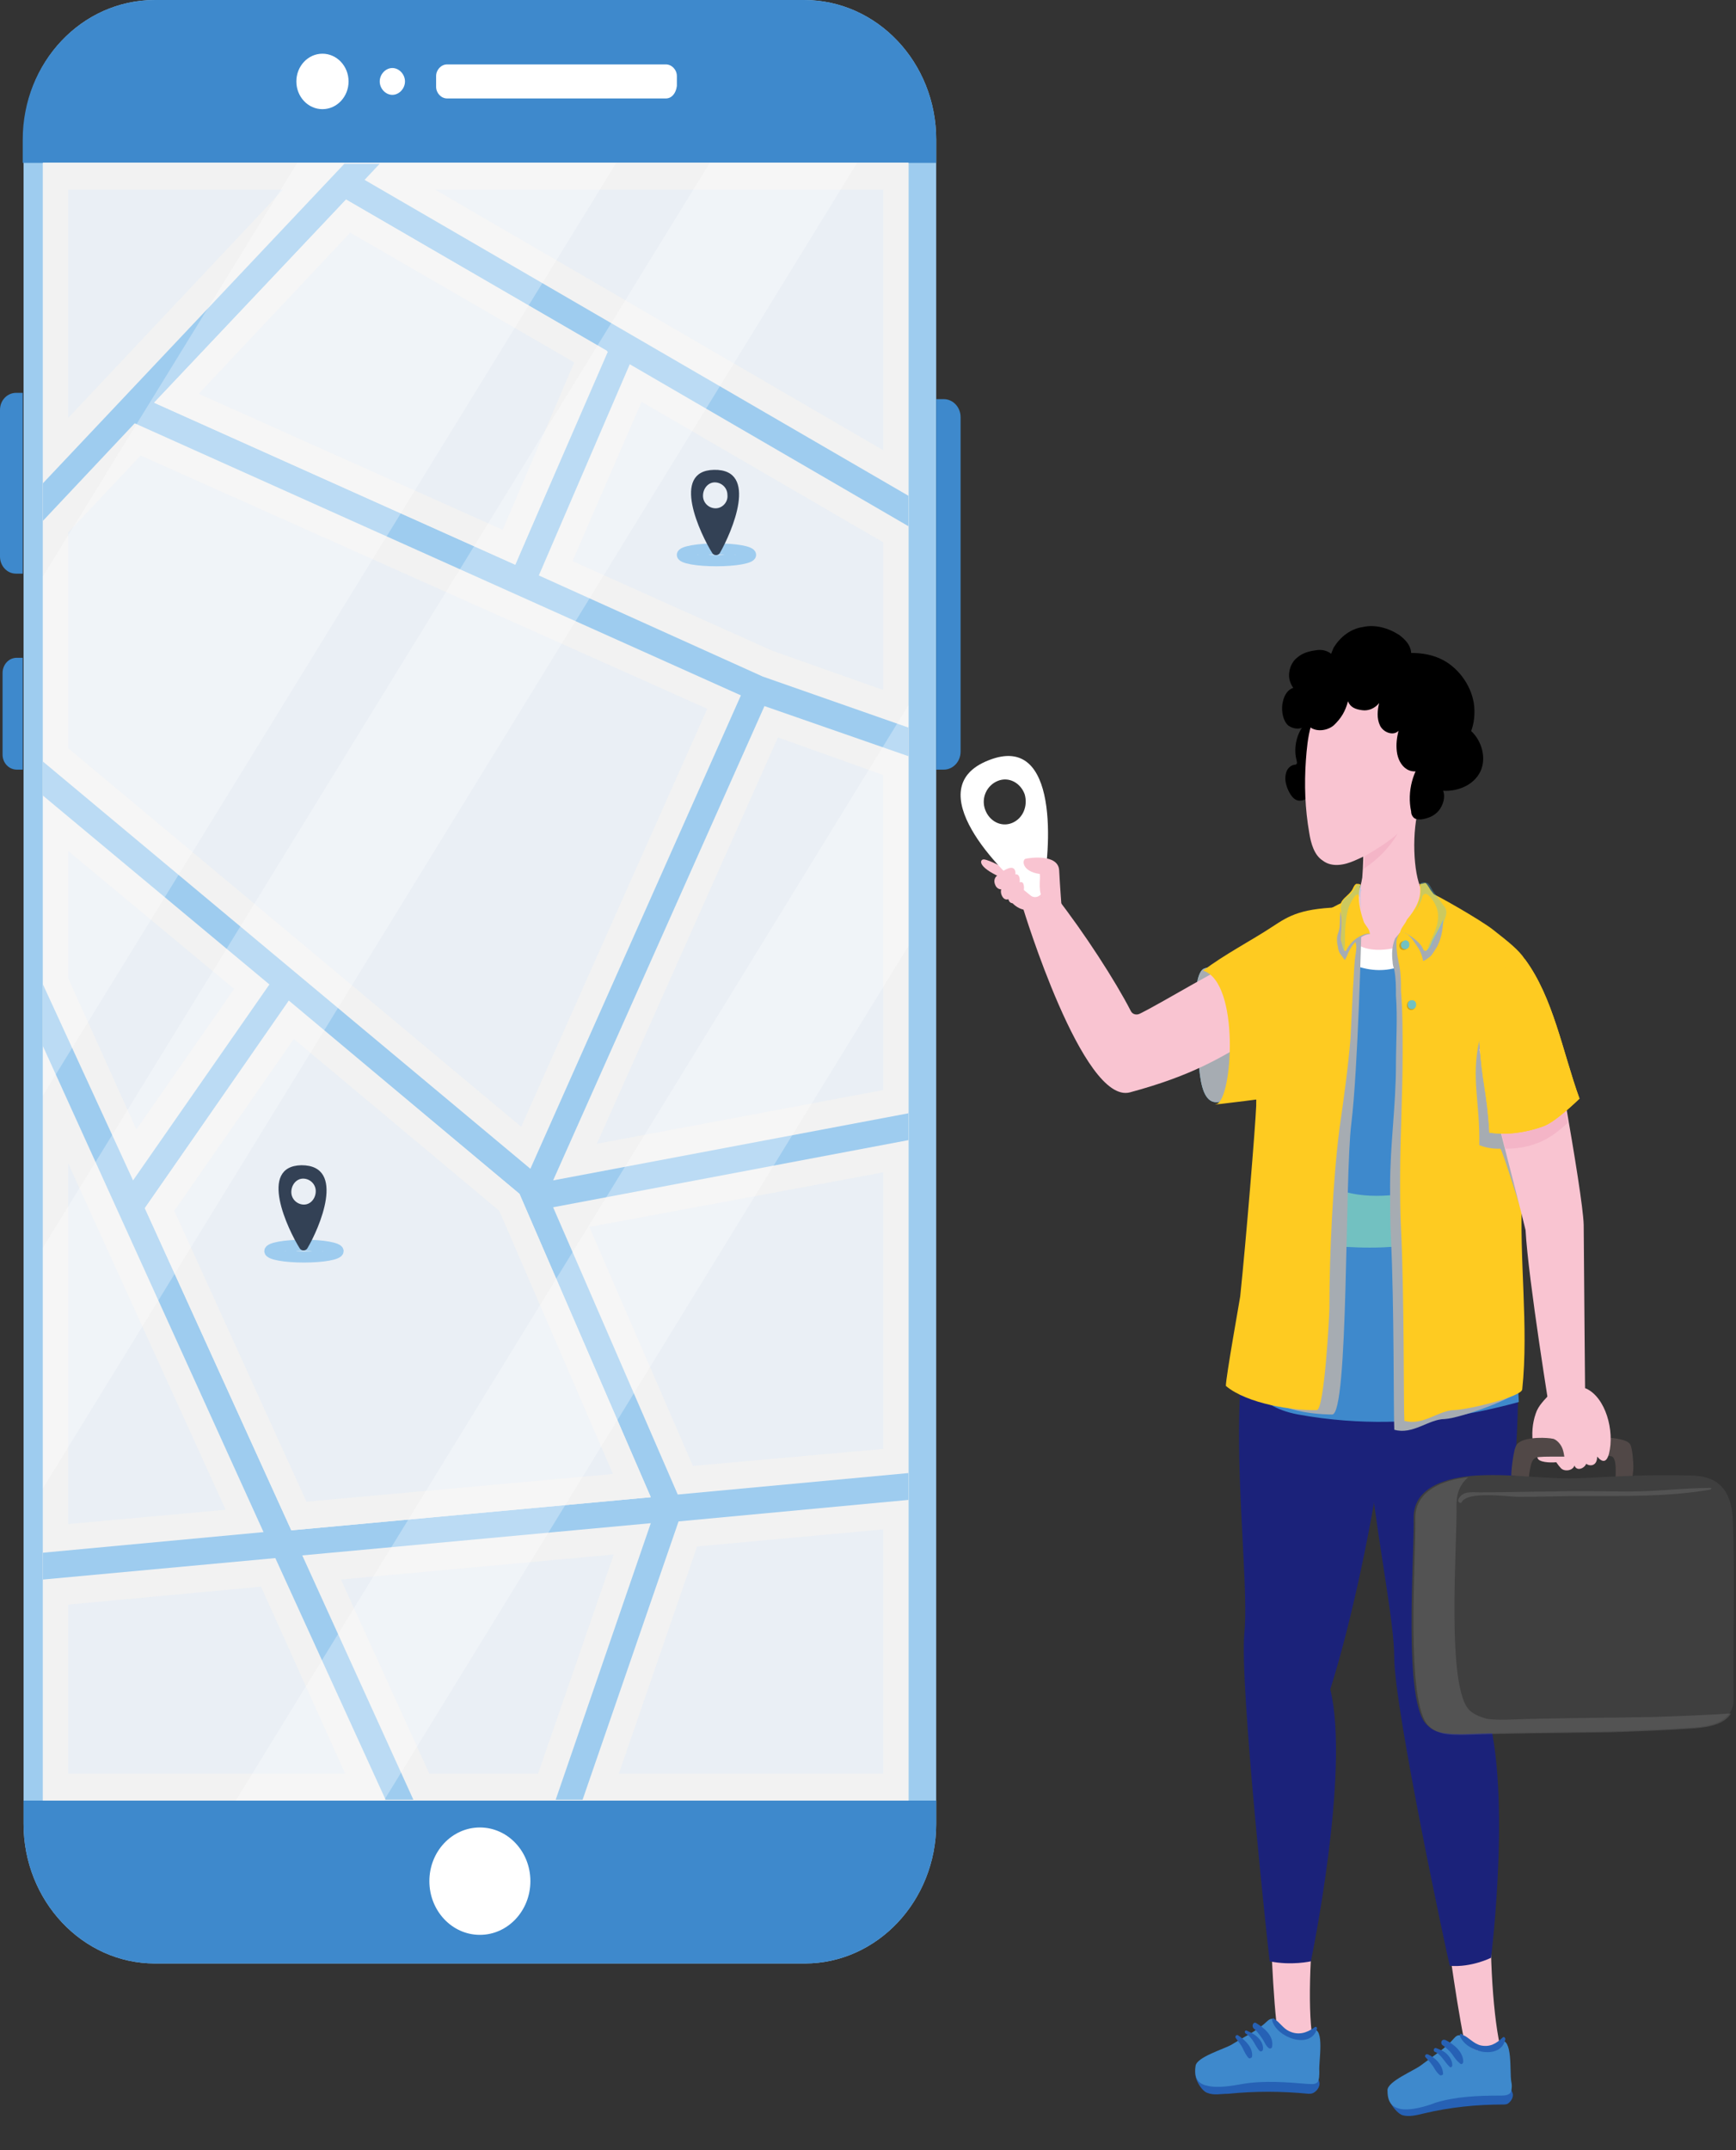 <svg width="42" height="52" viewBox="0 0 42 52" fill="none" xmlns="http://www.w3.org/2000/svg">
<rect x="0" y="0" width="42" height="52" fill="#333333" stroke="none"/>
<path d="M22.65 3.376V44.109C22.65 45.97 21.224 47.485 19.472 47.485H3.748C1.996 47.485 0.57 45.97 0.57 44.109V3.376C0.55 1.515 1.976 0 3.748 0H19.452C21.224 0 22.65 1.515 22.65 3.376Z" fill="#9ECCEF"/>
<path d="M22.65 3.376V3.939H0.55V3.376C0.55 1.515 1.976 0 3.748 0H19.452C21.224 0 22.65 1.515 22.65 3.376Z" fill="#3E89CC"/>
<path d="M22.65 43.546V44.109C22.65 45.97 21.224 47.485 19.472 47.485H3.748C1.996 47.485 0.57 45.97 0.57 44.109V43.546H22.65Z" fill="#3E89CC"/>
<path d="M22.833 18.613H22.649V9.653H22.833C23.057 9.653 23.24 9.848 23.24 10.086V18.18C23.24 18.418 23.057 18.613 22.833 18.613Z" fill="#3E89CC"/>
<path d="M0.55 13.873H0.387C0.163 13.873 0 13.678 0 13.462V9.913C0 9.674 0.183 9.501 0.387 9.501H0.55V13.873Z" fill="#3E89CC"/>
<path d="M0.55 18.613H0.408C0.224 18.613 0.062 18.462 0.062 18.245V16.276C0.062 16.081 0.204 15.908 0.408 15.908H0.55V18.613Z" fill="#3E89CC"/>
<path d="M7.801 2.64C8.15 2.64 8.433 2.34 8.433 1.97C8.433 1.599 8.15 1.299 7.801 1.299C7.452 1.299 7.17 1.599 7.17 1.97C7.17 2.34 7.452 2.64 7.801 2.64Z" fill="white"/>
<path d="M9.798 1.97C9.798 2.143 9.655 2.294 9.492 2.294C9.329 2.294 9.187 2.143 9.187 1.97C9.187 1.796 9.329 1.645 9.492 1.645C9.655 1.645 9.798 1.796 9.798 1.97Z" fill="white"/>
<path d="M16.111 2.381H10.816C10.673 2.381 10.551 2.251 10.551 2.099V1.84C10.551 1.688 10.673 1.558 10.816 1.558H16.111C16.254 1.558 16.376 1.688 16.376 1.84V2.078C16.356 2.251 16.254 2.381 16.111 2.381Z" fill="white"/>
<path d="M11.61 46.793C12.285 46.793 12.832 46.211 12.832 45.494C12.832 44.777 12.285 44.196 11.61 44.196C10.935 44.196 10.388 44.777 10.388 45.494C10.388 46.211 10.935 46.793 11.61 46.793Z" fill="white"/>
<path d="M21.978 3.939H1.039V43.546H21.978V3.939Z" fill="#F2F2F2"/>
<path d="M21.978 3.939H1.039V43.546H21.978V3.939Z" fill="#F2F2F2"/>
<path d="M8.331 3.939L1.039 11.687V3.939H8.331Z" fill="#F2F2F2"/>
<path d="M21.978 12.726V11.99L8.82 4.35L9.186 3.961H8.331L1.039 11.687V12.596L3.259 10.237L17.925 16.817L12.832 28.266L1.039 18.418V19.241L6.518 23.808L3.219 28.547L1.039 23.808V25.301L6.376 37.053L1.039 37.551V38.2L6.661 37.681L9.329 43.525H10.001L7.313 37.616L15.745 36.837L13.444 43.525H14.095L16.417 36.794L21.978 36.274V35.625L16.397 36.144L13.382 29.197L21.978 27.573V26.924L13.382 28.547L18.495 17.076L21.978 18.288V17.596L18.454 16.362L13.036 13.917L15.236 8.809L21.978 12.726ZM15.745 36.209L7.048 37.01L3.504 29.218L6.987 24.219L12.568 28.872L15.745 36.209ZM12.466 13.657L3.728 9.739L8.372 4.826L14.706 8.506L12.466 13.657Z" fill="#F2F2F2"/>
<path d="M6.518 23.808L3.198 28.547L1.039 23.808V19.241L6.518 23.808Z" fill="#F2F2F2"/>
<path d="M6.396 37.075L1.039 37.551V25.301L6.396 37.075Z" fill="#F2F2F2"/>
<path d="M9.329 43.546H1.039V38.222L6.681 37.703L9.329 43.546Z" fill="#F2F2F2"/>
<path d="M15.745 36.858L13.444 43.546H10.001L7.333 37.638L15.745 36.858Z" fill="#F2F2F2"/>
<path d="M21.978 36.274V43.546H14.096L16.418 36.794L21.978 36.274Z" fill="#F2F2F2"/>
<path d="M21.978 27.573V35.625L16.397 36.144L13.383 29.197L21.978 27.573Z" fill="#F2F2F2"/>
<path d="M21.978 18.267V26.903L13.383 28.526L18.516 17.055L21.978 18.267Z" fill="#F2F2F2"/>
<path d="M17.925 16.817L12.832 28.266L1.039 18.419V12.596L3.259 10.237L17.925 16.817Z" fill="#F2F2F2"/>
<path d="M21.978 12.726V17.574L18.454 16.341L13.036 13.917L15.236 8.809L21.978 12.726Z" fill="#F2F2F2"/>
<path d="M21.978 3.939V11.99L8.82 4.35L9.187 3.939H21.978Z" fill="#F2F2F2"/>
<path d="M21.978 12.726V11.99L8.82 4.35L9.186 3.961H8.331L1.039 11.687V12.596L3.259 10.237L17.925 16.817L12.832 28.266L1.039 18.418V19.241L6.518 23.808L3.219 28.547L1.039 23.808V25.301L6.376 37.053L1.039 37.551V38.2L6.661 37.681L9.329 43.525H10.001L7.313 37.616L15.745 36.837L13.444 43.525H14.095L16.417 36.794L21.978 36.274V35.625L16.397 36.144L13.382 29.197L21.978 27.573V26.924L13.382 28.547L18.495 17.076L21.978 18.288V17.596L18.454 16.362L13.036 13.917L15.236 8.809L21.978 12.726ZM15.745 36.209L7.048 37.01L3.504 29.218L6.987 24.219L12.568 28.872L15.745 36.209ZM12.466 13.657L3.728 9.739L8.372 4.826L14.706 8.506L12.466 13.657Z" fill="#9ECCEF"/>
<path d="M15.745 36.209L7.048 37.01L3.504 29.218L6.987 24.197L12.568 28.872L15.745 36.209Z" fill="#F2F2F2"/>
<path d="M14.686 8.484L12.466 13.657L3.728 9.739L8.372 4.826L14.686 8.484Z" fill="#F2F2F2"/>
<g opacity="0.5">
<path d="M1.65 4.588H6.844L1.65 10.107V4.588Z" fill="#E1ECF8"/>
<path d="M1.65 23.656V20.583L5.663 23.916L3.3 27.314L1.65 23.656Z" fill="#E1ECF8"/>
<path d="M1.65 28.136L5.459 36.512L1.65 36.858V28.136Z" fill="#E1ECF8"/>
<path d="M1.65 42.897V38.806L6.315 38.373L8.352 42.897H1.65Z" fill="#E1ECF8"/>
<path d="M10.389 42.897L8.25 38.2L14.849 37.594L13.016 42.897H10.389Z" fill="#E1ECF8"/>
<path d="M14.971 42.897L16.866 37.4L21.367 36.988V42.897H14.971Z" fill="#E1ECF8"/>
<path d="M14.259 29.673L21.367 28.353V35.041L16.764 35.452L14.259 29.673Z" fill="#E1ECF8"/>
<path d="M18.821 17.834L21.367 18.743V26.362L14.441 27.66L18.821 17.834Z" fill="#E1ECF8"/>
<path d="M1.65 18.094V12.878L3.402 11.017L17.11 17.142L12.609 27.249L1.65 18.094Z" fill="#E1ECF8"/>
<path d="M18.679 15.735L13.852 13.57L15.522 9.718L21.368 13.116V16.687L18.679 15.735Z" fill="#E1ECF8"/>
<path d="M10.531 4.588H21.367V10.887L10.531 4.588Z" fill="#E1ECF8"/>
<path d="M4.217 29.283L7.109 25.128L12.079 29.283L14.829 35.646L7.415 36.317L4.217 29.283Z" fill="#E1ECF8"/>
<path d="M4.808 9.523L8.474 5.627L13.892 8.765L12.161 12.813L4.808 9.523Z" fill="#E1ECF8"/>
</g>
<path d="M18.169 13.419C18.169 13.505 17.782 13.57 17.334 13.57C16.865 13.57 16.499 13.505 16.499 13.419C16.499 13.332 16.886 13.267 17.334 13.267C17.802 13.267 18.169 13.332 18.169 13.419Z" stroke="#9ECCEF" stroke-width="0.25" stroke-miterlimit="10"/>
<path d="M17.721 13.419C17.721 13.462 17.558 13.484 17.334 13.484C17.13 13.484 16.947 13.462 16.947 13.419C16.947 13.376 17.11 13.354 17.334 13.354C17.538 13.354 17.721 13.376 17.721 13.419Z" stroke="#9ECCEF" stroke-width="0.114" stroke-miterlimit="10"/>
<path d="M17.273 11.363C16.214 11.384 16.947 12.921 17.232 13.376C17.273 13.441 17.375 13.441 17.415 13.376C17.701 12.878 18.373 11.341 17.273 11.363ZM17.314 12.293C17.151 12.293 17.008 12.164 17.008 11.99C17.008 11.817 17.13 11.666 17.293 11.666C17.456 11.666 17.599 11.796 17.599 11.969C17.619 12.142 17.476 12.293 17.314 12.293Z" fill="#334155"/>
<path d="M7.354 30.409C7.815 30.409 8.189 30.341 8.189 30.257C8.189 30.174 7.815 30.106 7.354 30.106C6.892 30.106 6.519 30.174 6.519 30.257C6.519 30.341 6.892 30.409 7.354 30.409Z" stroke="#9ECCEF" stroke-width="0.25" stroke-miterlimit="10"/>
<path d="M7.741 30.257C7.741 30.301 7.578 30.322 7.354 30.322C7.15 30.322 6.967 30.301 6.967 30.257C6.967 30.214 7.13 30.192 7.354 30.192C7.557 30.192 7.741 30.214 7.741 30.257Z" stroke="#9ECCEF" stroke-width="0.114" stroke-miterlimit="10"/>
<path d="M7.293 28.18C6.233 28.201 6.967 29.738 7.252 30.192C7.293 30.257 7.394 30.257 7.435 30.192C7.72 29.716 8.392 28.18 7.293 28.18ZM7.354 29.132C7.191 29.132 7.048 29.002 7.048 28.829C7.048 28.656 7.17 28.504 7.333 28.504C7.496 28.504 7.639 28.634 7.639 28.807C7.639 28.98 7.517 29.132 7.354 29.132Z" fill="#334155"/>
<path opacity="0.3" d="M14.91 3.939L1.039 26.491V13.938L7.19 3.939H14.91Z" fill="white"/>
<path opacity="0.3" d="M20.735 3.939L1.039 35.993V30.171L17.171 3.939H20.735Z" fill="white"/>
<path opacity="0.3" d="M21.978 17.055V22.877L9.288 43.546H5.703L21.978 17.055Z" fill="white"/>
<path d="M29.088 23.453C29.088 23.453 28.885 23.604 28.946 24.405C29.027 25.206 28.885 26.634 29.414 26.656C29.944 26.677 30.331 25.725 30.331 25.725L30.372 24.989L29.883 23.344C29.883 23.388 29.17 23.344 29.088 23.453Z" fill="#57C6F2"/>
<path d="M29.088 23.453C29.088 23.453 28.885 23.604 28.946 24.405C29.027 25.206 28.885 26.634 29.414 26.656C29.944 26.677 30.331 25.725 30.331 25.725L30.372 24.989L29.883 23.344C29.883 23.388 29.17 23.344 29.088 23.453Z" fill="#A6ACB2"/>
<path d="M30.474 25.011C29.557 25.574 28.864 26.006 27.337 26.418C26.196 26.721 24.75 21.959 24.75 21.959C24.75 21.959 25.422 21.505 25.544 21.678C26.237 22.565 26.991 23.734 27.357 24.448C27.398 24.535 27.5 24.556 27.581 24.513C28.233 24.188 29.537 23.366 30.087 23.193" fill="#F9C4D1"/>
<path d="M24.24 20.963C24.24 20.963 23.833 20.747 23.772 20.79C23.71 20.812 23.649 20.985 24.322 21.267C24.403 21.223 24.24 20.963 24.24 20.963Z" fill="#F9C4D1"/>
<path d="M24.485 21.829C24.485 21.829 24.668 22.067 24.994 22.002C25.157 21.656 25.402 21.591 25.402 21.591L24.852 21.483L24.587 21.505L24.485 21.829Z" fill="#F9C4D1"/>
<path d="M23.915 18.388C22.204 19.059 24.2 21.093 24.933 21.656C25.035 21.743 25.198 21.678 25.218 21.548C25.422 20.617 25.646 17.695 23.915 18.388ZM24.485 19.903C24.22 20.011 23.935 19.86 23.833 19.578C23.732 19.297 23.874 18.994 24.139 18.886C24.404 18.777 24.689 18.929 24.791 19.21C24.872 19.492 24.75 19.795 24.485 19.903Z" fill="white"/>
<path d="M25.687 21.981C25.687 21.981 25.646 21.461 25.625 21.05C25.605 20.639 24.892 20.747 24.811 20.769C24.729 20.79 24.709 21.072 25.157 21.137C25.177 21.288 25.096 21.57 25.259 21.786" fill="#F9C4D1"/>
<path d="M24.119 21.18C24.119 21.18 23.996 21.267 24.098 21.44C24.159 21.526 24.241 21.505 24.241 21.505C24.241 21.505 24.587 21.396 24.567 21.093C24.526 20.812 24.119 21.18 24.119 21.18Z" fill="#F9C4D1"/>
<path d="M24.261 21.418C24.261 21.418 24.159 21.548 24.261 21.699C24.322 21.786 24.404 21.743 24.404 21.743C24.404 21.743 24.709 21.548 24.669 21.245C24.607 20.942 24.261 21.418 24.261 21.418Z" fill="#F9C4D1"/>
<path d="M24.424 21.57C24.424 21.57 24.342 21.678 24.424 21.808C24.485 21.873 24.546 21.829 24.546 21.829C24.546 21.829 24.811 21.656 24.77 21.418C24.729 21.158 24.424 21.57 24.424 21.57Z" fill="#F9C4D1"/>
<path d="M30.717 45.832C30.717 45.832 30.758 47.78 30.88 48.905C30.88 48.905 30.147 49.619 29.801 49.814C29.801 49.814 31.919 50.031 31.776 49.403C31.634 48.775 31.675 47.173 31.858 45.853" fill="#F9C4D1"/>
<path d="M29.067 50.009C28.741 50.052 29.047 50.572 29.21 50.615C29.373 50.68 29.536 50.636 29.719 50.636C30.35 50.572 31.002 50.572 31.654 50.636C31.695 50.636 31.735 50.636 31.776 50.615C31.898 50.55 31.939 50.42 31.919 50.355C31.898 50.29 31.878 50.204 31.898 50.139" fill="#2661B5"/>
<path d="M31.919 50.095C31.899 49.857 32.062 49.035 31.756 49.078C31.532 49.338 31.186 49.338 30.962 49.078C30.921 49.035 30.86 48.688 30.656 48.883C30.432 49.1 30.188 49.208 29.801 49.446C29.618 49.554 28.945 49.749 28.925 49.965C28.884 50.225 28.966 50.398 29.21 50.442C29.455 50.507 29.821 50.442 30.066 50.398C30.575 50.312 31.125 50.355 31.634 50.398C31.715 50.398 31.817 50.42 31.878 50.355C31.919 50.29 31.919 50.182 31.919 50.095Z" fill="#3E89CC"/>
<path d="M30.778 48.862C30.88 49.273 31.695 49.576 31.858 49.078C31.878 49.035 31.837 48.992 31.797 49.035C31.613 49.165 31.41 49.23 31.186 49.121C31.043 49.056 30.962 48.905 30.819 48.818C30.799 48.797 30.778 48.818 30.778 48.862Z" fill="#2661B5"/>
<path d="M29.902 49.295C29.963 49.381 30.024 49.446 30.065 49.533C30.106 49.619 30.146 49.706 30.208 49.771C30.228 49.792 30.269 49.771 30.289 49.749C30.33 49.533 30.126 49.338 29.963 49.23C29.922 49.186 29.861 49.251 29.902 49.295Z" fill="#2661B5"/>
<path d="M30.146 49.186C30.228 49.23 30.289 49.316 30.33 49.381C30.37 49.446 30.411 49.533 30.472 49.598C30.493 49.619 30.533 49.619 30.554 49.576C30.574 49.468 30.513 49.359 30.452 49.295C30.37 49.208 30.289 49.165 30.187 49.121C30.126 49.078 30.085 49.143 30.146 49.186Z" fill="#2661B5"/>
<path d="M30.33 49.056C30.412 49.121 30.473 49.208 30.534 49.295C30.595 49.381 30.615 49.468 30.697 49.533C30.737 49.554 30.778 49.533 30.778 49.489C30.819 49.23 30.574 49.035 30.391 48.927C30.33 48.883 30.269 48.992 30.33 49.056Z" fill="#2661B5"/>
<path d="M33.488 29.772C34.302 31.222 33.141 37.845 32.184 40.854C32.673 42.845 31.715 47.433 31.715 47.433C31.715 47.433 31.247 47.541 30.718 47.433C30.697 47.303 29.984 40.745 30.106 39.49C30.269 37.867 29.414 32.586 30.697 30.941" fill="#1B227A"/>
<path d="M34.953 46.308C34.953 46.308 35.198 48.234 35.422 49.338C35.422 49.338 34.77 50.117 34.424 50.355C34.424 50.355 36.562 50.334 36.359 49.727C36.155 49.121 36.033 47.52 36.074 46.178" fill="#F9C4D1"/>
<path d="M33.731 50.55C33.405 50.636 33.772 51.113 33.935 51.156C34.098 51.199 34.261 51.156 34.444 51.113C35.076 50.961 35.727 50.896 36.359 50.896C36.4 50.896 36.44 50.896 36.481 50.875C36.603 50.788 36.624 50.658 36.583 50.593C36.562 50.528 36.522 50.463 36.542 50.377" fill="#2661B5"/>
<path d="M36.562 50.334C36.522 50.096 36.603 49.273 36.298 49.36C36.094 49.641 35.748 49.684 35.503 49.446C35.463 49.403 35.361 49.078 35.178 49.295C34.974 49.533 34.729 49.684 34.383 49.944C34.22 50.074 33.568 50.334 33.568 50.55C33.568 50.81 33.65 50.961 33.894 51.005C34.139 51.048 34.505 50.94 34.729 50.853C35.218 50.702 35.768 50.68 36.298 50.68C36.379 50.68 36.481 50.68 36.542 50.615C36.583 50.528 36.583 50.42 36.562 50.334Z" fill="#3E89CC"/>
<path d="M35.319 49.23C35.462 49.641 36.317 49.836 36.419 49.316C36.419 49.273 36.379 49.251 36.358 49.273C36.195 49.425 36.053 49.511 35.829 49.468C35.645 49.425 35.543 49.273 35.38 49.208C35.34 49.165 35.319 49.187 35.319 49.23Z" fill="#2661B5"/>
<path d="M34.485 49.749C34.546 49.814 34.607 49.879 34.668 49.966C34.709 50.031 34.75 50.117 34.831 50.182C34.852 50.204 34.913 50.182 34.913 50.16C34.913 49.944 34.709 49.749 34.546 49.684C34.485 49.663 34.465 49.727 34.485 49.749Z" fill="#2661B5"/>
<path d="M34.709 49.619C34.872 49.684 34.953 49.879 35.075 49.987C35.096 50.009 35.136 49.987 35.136 49.944C35.136 49.836 35.075 49.749 35.014 49.684C34.933 49.598 34.851 49.576 34.749 49.533C34.688 49.511 34.668 49.598 34.709 49.619Z" fill="#2661B5"/>
<path d="M34.912 49.468C34.994 49.533 35.075 49.598 35.136 49.684C35.197 49.771 35.238 49.836 35.32 49.901C35.361 49.944 35.401 49.901 35.401 49.857C35.401 49.619 35.157 49.425 34.974 49.338C34.872 49.295 34.831 49.425 34.912 49.468Z" fill="#2661B5"/>
<path d="M36.074 30.011C37.031 31.374 36.909 35.291 35.911 41.178C36.603 43.105 36.074 47.347 36.074 47.347C36.074 47.347 35.605 47.585 35.076 47.542C35.035 47.412 33.731 41.33 33.731 40.075C33.731 38.451 32.346 33.279 33.467 31.504" fill="#1B227A"/>
<path d="M30.799 32.651C31.003 32.889 31.206 33.127 31.451 33.279C31.776 33.495 32.163 33.582 32.53 33.625C32.917 33.668 33.284 33.69 33.671 33.755C33.956 33.798 34.241 33.885 34.526 33.906C34.811 33.928 35.097 33.906 35.382 33.906C35.626 33.906 35.891 33.928 36.115 33.798C36.197 33.755 36.278 33.69 36.319 33.603C36.4 33.43 36.319 33.214 36.237 33.041C36.034 32.694 35.728 32.434 35.402 32.24C35.076 32.045 34.71 31.915 34.363 31.807" fill="#191960"/>
<path d="M32.551 21.938C31.491 21.959 31.206 22.132 30.779 22.414C30.29 22.738 29.618 23.085 29.108 23.474C30.005 23.756 29.821 26.591 29.434 26.699C29.108 26.764 31.064 26.504 31.064 26.504L31.084 26.483C31.206 25.92 31.329 25.357 31.451 24.794" fill="#FECB21"/>
<path d="M31.593 17.479C31.369 17.717 31.288 18.085 31.369 18.388C31.369 18.41 31.39 18.453 31.369 18.475C31.349 18.496 31.329 18.496 31.308 18.496C31.206 18.518 31.125 18.605 31.105 18.734C31.084 18.843 31.105 18.951 31.145 19.059C31.206 19.21 31.308 19.384 31.471 19.362C31.553 19.362 31.614 19.297 31.675 19.254C32.144 18.843 32.449 18.236 32.49 17.587" fill="black"/>
<path d="M34.282 19.708C34.139 20.444 34.241 21.418 34.465 21.613C34.69 21.829 34.954 22.003 35.158 22.219C35.178 22.241 35.199 22.241 35.199 22.284C35.199 22.305 35.199 22.327 35.199 22.327C35.158 22.457 35.077 22.565 34.975 22.652C34.873 22.717 34.751 22.76 34.628 22.803C34.364 22.89 34.119 22.955 33.854 23.041C33.59 23.128 33.325 23.215 33.04 23.193C32.755 23.171 32.469 23.041 32.347 22.803C32.245 22.608 32.225 22.37 32.245 22.132C32.245 22.089 32.571 21.808 32.653 21.764C32.714 21.721 32.775 21.699 32.816 21.634C32.897 21.526 32.938 21.353 32.958 21.223C32.999 20.682 33.019 19.99 32.714 19.557" fill="#F9C4D1"/>
<path d="M34.201 19.773C34.425 19.6 34.547 19.34 34.588 19.037C34.629 18.756 34.608 18.453 34.568 18.172C34.486 17.717 34.343 17.263 34.018 16.96C33.773 16.743 33.468 16.657 33.142 16.635C32.816 16.613 32.49 16.657 32.225 16.83C32.184 16.851 32.164 16.873 32.144 16.895C31.696 17.219 31.634 17.847 31.594 18.388C31.553 18.972 31.573 19.557 31.675 20.141C31.716 20.401 31.797 20.682 32.001 20.812C32.225 20.985 32.531 20.92 32.775 20.812C33.284 20.596 33.733 20.271 34.16 19.925" fill="#F9C4D1"/>
<path d="M31.023 17.046C31.044 16.895 31.105 16.7 31.288 16.635C31.227 16.548 31.186 16.44 31.186 16.332C31.186 16.159 31.268 15.986 31.39 15.899C31.512 15.791 31.675 15.748 31.838 15.726C31.96 15.704 32.103 15.726 32.205 15.812C32.225 15.769 32.245 15.704 32.266 15.661C32.429 15.401 32.673 15.206 32.979 15.163C33.264 15.098 33.59 15.185 33.855 15.358C33.997 15.466 34.12 15.596 34.14 15.769C34.14 15.769 34.14 15.769 34.14 15.791C34.405 15.791 34.669 15.834 34.914 15.964C35.321 16.18 35.627 16.635 35.667 17.089C35.688 17.349 35.647 17.609 35.525 17.825C35.729 17.912 35.729 18.128 35.667 18.28C35.586 18.475 35.443 18.626 35.301 18.756C35.158 18.864 34.975 18.972 34.792 18.951C34.608 18.929 34.425 18.734 34.466 18.54C34.384 18.669 34.181 18.691 34.038 18.604C33.895 18.518 33.814 18.345 33.794 18.172C33.773 17.998 33.794 17.847 33.834 17.674C33.712 17.804 33.468 17.717 33.386 17.544C33.305 17.371 33.325 17.176 33.366 17.003C33.264 17.133 33.101 17.198 32.958 17.176C32.795 17.154 32.673 17.111 32.612 16.96C32.551 17.198 32.449 17.371 32.266 17.544C32.083 17.695 31.757 17.717 31.614 17.501C31.533 17.652 31.309 17.652 31.166 17.544C31.044 17.436 31.003 17.219 31.023 17.046Z" fill="black"/>
<path d="M35.056 17.587C35.219 17.479 35.444 17.544 35.586 17.674C35.851 17.912 35.973 18.345 35.81 18.669C35.647 18.994 35.26 19.145 34.914 19.124C34.975 19.275 34.914 19.47 34.812 19.6C34.71 19.73 34.547 19.795 34.384 19.817C34.323 19.817 34.242 19.817 34.201 19.773C34.16 19.73 34.14 19.687 34.14 19.622C34.038 19.145 34.181 18.626 34.486 18.28" fill="black"/>
<path d="M31.41 34.209C32.958 34.491 34.282 34.383 35.137 34.253C35.993 34.123 36.746 33.906 36.746 33.906L36.522 29.578C36.522 29.578 34.363 24.903 34.099 23.539C34.058 23.301 33.997 23.128 33.956 23.106C33.956 23.106 33.121 23.453 32.714 22.955C32.632 22.847 32.53 23.063 32.428 23.453C31.98 25.076 31.349 29.859 31.349 29.859C31.349 29.859 30.575 33.668 30.554 33.755C30.514 33.841 30.819 34.101 31.41 34.209Z" fill="#3E89CC"/>
<path d="M34.303 28.798C34.303 28.798 33.346 29.058 32.531 28.82C31.716 28.582 32.368 30.14 32.368 30.14C32.368 30.14 33.753 30.27 34.425 30.01C34.466 29.448 34.303 28.798 34.303 28.798Z" fill="#72C1C1"/>
<path d="M32.714 22.738C33.121 23.171 33.956 22.868 33.956 22.868C33.997 22.912 34.058 23.041 34.099 23.258C34.017 23.301 33.936 23.344 33.834 23.388C33.569 23.474 33.182 23.517 32.714 23.323C32.612 23.279 32.53 23.236 32.429 23.171C32.53 22.825 32.632 22.652 32.714 22.738Z" fill="white"/>
<path d="M32.938 22.457C32.938 22.457 32.856 25.855 32.693 27.175C32.53 28.474 32.632 34.252 32.225 34.209C32.184 34.209 30.962 34.209 30.657 33.711C30.514 31.915 32.917 23.02 32.836 22.327C32.755 22.241 32.714 22.241 32.714 22.241L32.938 22.457Z" fill="#A6ACB2"/>
<path d="M33.692 23.258C33.692 23.323 33.712 23.388 33.733 23.453C33.773 23.669 33.773 23.864 33.773 24.08C33.814 24.578 33.773 25.271 33.773 25.747C33.773 26.742 33.631 27.673 33.631 28.69C33.631 29.101 33.631 29.513 33.651 29.924C33.733 31.59 33.712 34.231 33.733 34.577C34.181 34.707 34.568 34.318 34.955 34.318C35.342 34.296 36.706 33.798 36.727 33.625C36.89 32.088 36.503 30.638 36.604 29.101C36.666 28.063 36.604 27.002 36.584 25.963C36.584 25.509 36.564 25.032 36.564 24.578C36.564 24.448 36.604 24.08 36.543 23.972C36.543 23.972 36.543 23.95 36.523 23.929C36.462 23.799 36.279 23.388 36.095 23.193C35.83 22.89 35.525 22.695 35.219 22.479C35.056 22.37 34.914 22.262 34.751 22.132C34.669 22.067 34.486 21.808 34.364 21.786C34.343 22.002 34.262 22.111 34.221 22.219C34.16 22.349 34.099 22.284 34.018 22.392C33.936 22.5 33.834 22.587 33.753 22.695C33.671 22.89 33.671 23.085 33.692 23.258Z" fill="#A6ACB2"/>
<path d="M29.658 33.517C30.167 33.95 31.308 34.123 31.858 34.101C32.041 34.101 32.163 31.807 32.163 31.634C32.163 30.357 32.245 28.56 32.408 27.284C32.51 26.569 32.612 25.855 32.673 25.119C32.693 24.708 32.714 24.297 32.734 23.886C32.754 23.669 32.754 23.453 32.775 23.258C32.775 23.128 32.876 22.825 32.754 22.738C32.612 22.652 32.51 21.808 32.51 21.808C31.756 22.176 30.962 22.674 30.514 23.301C30.269 24.643 30.412 25.401 30.392 26.742C30.371 27.262 30.147 29.989 30.005 31.352C30.005 31.374 29.658 33.3 29.658 33.517Z" fill="#FECB21"/>
<path d="M33.813 23.15C33.833 23.215 33.833 23.279 33.854 23.344C33.895 23.561 33.895 23.756 33.895 23.972C33.935 24.47 33.935 24.968 33.935 25.465C33.935 26.461 33.874 27.478 33.874 28.474C33.874 28.885 33.874 29.296 33.895 29.707C33.976 31.374 33.956 34.014 33.976 34.361C34.424 34.491 34.811 34.101 35.198 34.101C35.585 34.079 36.807 33.776 36.828 33.603C36.99 32.067 36.746 30.443 36.828 28.885C36.889 27.846 36.828 26.786 36.807 25.747C36.807 25.444 36.787 25.141 36.787 24.816C36.787 24.578 36.807 24.318 36.807 24.08C36.787 23.777 36.97 23.474 36.889 23.193C36.746 22.976 36.502 22.782 36.115 22.479C35.809 22.241 34.709 21.613 34.607 21.591C34.485 21.57 34.424 21.851 34.363 21.938C34.282 22.111 34.22 22.284 34.078 22.392C33.854 22.544 33.854 22.544 33.793 22.717C33.772 22.825 33.793 23.02 33.813 23.15Z" fill="#FECB21"/>
<g opacity="0.2">
<path d="M34.038 24.318C34.038 24.383 34.079 24.427 34.14 24.427C34.201 24.427 34.242 24.383 34.242 24.318C34.242 24.253 34.201 24.21 34.14 24.21C34.079 24.188 34.038 24.253 34.038 24.318Z" fill="black"/>
</g>
<path d="M34.058 24.297C34.058 24.361 34.099 24.405 34.16 24.405C34.221 24.405 34.262 24.361 34.262 24.297C34.262 24.232 34.221 24.188 34.16 24.188C34.099 24.188 34.058 24.232 34.058 24.297Z" fill="#72C1C1"/>
<g opacity="0.2">
<path d="M33.854 22.868C33.854 22.933 33.895 22.976 33.956 22.976C34.017 22.976 34.058 22.933 34.058 22.868C34.058 22.803 34.017 22.76 33.956 22.76C33.916 22.76 33.854 22.803 33.854 22.868Z" fill="black"/>
</g>
<path d="M33.894 22.846C33.894 22.911 33.935 22.955 33.996 22.955C34.057 22.955 34.098 22.911 34.098 22.846C34.098 22.782 34.057 22.738 33.996 22.738C33.935 22.76 33.894 22.803 33.894 22.846Z" fill="#72C1C1"/>
<path d="M33.895 22.544C33.956 22.544 33.997 22.565 34.038 22.587C34.14 22.652 34.242 22.825 34.303 22.911C34.364 22.998 34.404 23.106 34.425 23.214V23.236H34.445C34.506 23.214 34.547 23.171 34.608 23.128C34.649 23.085 34.69 23.02 34.73 22.955C34.853 22.782 34.914 22.479 34.914 22.262C34.914 22.154 34.873 22.046 34.791 21.981C34.73 21.959 34.669 21.959 34.588 21.959" fill="#A6ACB2"/>
<path d="M33.875 22.544C33.936 22.565 33.977 22.544 34.038 22.587C34.16 22.652 34.303 22.76 34.384 22.868C34.425 22.912 34.425 22.998 34.486 22.998C34.567 22.976 34.629 22.825 34.649 22.76C34.69 22.673 34.812 22.479 34.893 22.284C34.954 22.176 35.016 22.046 34.914 21.938C34.812 21.808 34.73 21.678 34.629 21.548C34.588 21.505 34.547 21.396 34.486 21.353C34.466 21.353 34.343 21.396 34.343 21.375C34.425 21.721 34.221 22.024 34.038 22.241C33.997 22.349 33.895 22.435 33.875 22.544Z" fill="#FECB21"/>
<g opacity="0.3">
<path d="M34.363 21.375C34.404 21.31 34.506 21.353 34.526 21.353C34.587 21.375 34.628 21.483 34.669 21.548C34.771 21.678 34.852 21.808 34.954 21.938C35.035 22.046 34.974 22.176 34.934 22.284C34.852 22.457 34.73 22.673 34.689 22.76C34.669 22.825 34.608 22.976 34.526 22.998C34.587 22.738 34.771 22.5 34.791 22.219C34.811 22.024 34.73 21.829 34.587 21.678C34.547 21.634 34.486 21.591 34.445 21.634C34.424 21.656 34.404 21.678 34.404 21.721C34.363 21.829 34.323 21.938 34.241 22.046C34.343 21.829 34.404 21.591 34.363 21.375Z" fill="#57C6F2"/>
</g>
<path d="M32.897 22.284C32.959 22.349 33.02 22.392 33.06 22.457C33.101 22.5 33.121 22.522 33.142 22.587C32.938 22.608 32.755 22.782 32.653 22.976C32.612 23.041 32.592 23.128 32.551 23.193C32.551 23.193 32.551 23.214 32.531 23.214C32.49 23.149 32.449 23.106 32.408 23.041C32.388 22.998 32.368 22.933 32.368 22.89C32.347 22.825 32.347 22.76 32.347 22.695C32.347 22.63 32.368 22.587 32.388 22.522C32.429 22.414 32.408 22.176 32.429 22.067C32.449 21.981 32.49 22.024 32.551 21.938C32.572 21.894 32.633 21.873 32.673 21.873" fill="#A6ACB2"/>
<path d="M33.141 22.587C33.101 22.565 33.039 22.587 32.978 22.608C32.816 22.673 32.693 22.782 32.612 22.911C32.591 22.933 32.571 23.02 32.53 22.998C32.49 22.976 32.469 22.825 32.449 22.76C32.428 22.673 32.49 22.327 32.449 22.132C32.428 22.002 32.408 21.873 32.469 21.786C32.551 21.678 32.612 21.656 32.693 21.548C32.734 21.505 32.754 21.396 32.816 21.375C32.836 21.375 32.897 21.375 32.917 21.396C32.816 21.721 32.917 22.067 32.999 22.305C33.06 22.414 33.141 22.479 33.141 22.587Z" fill="#FECB21"/>
<g opacity="0.3">
<path d="M32.938 21.418C32.917 21.396 32.897 21.396 32.897 21.396C32.876 21.396 32.856 21.396 32.836 21.396C32.815 21.396 32.815 21.418 32.795 21.44C32.775 21.483 32.754 21.526 32.734 21.548C32.673 21.656 32.53 21.699 32.469 21.829C32.449 21.894 32.428 21.959 32.449 22.024C32.449 22.089 32.469 22.154 32.469 22.219C32.489 22.435 32.428 22.652 32.469 22.868C32.469 22.911 32.489 22.976 32.53 22.998C32.55 22.803 32.53 22.587 32.55 22.392C32.571 22.197 32.591 21.981 32.693 21.808C32.713 21.764 32.754 21.699 32.795 21.656C32.815 21.634 32.836 21.634 32.856 21.634C32.876 21.634 32.876 21.678 32.897 21.699C32.897 21.829 32.917 21.937 32.958 22.046C32.917 21.937 32.917 21.808 32.917 21.699C32.917 21.634 32.917 21.57 32.938 21.526C32.917 21.483 32.917 21.461 32.938 21.418Z" fill="#57C6F2"/>
</g>
<path d="M36.849 27.651C36.706 27.673 36.787 28.69 36.828 28.82C36.828 29.166 36.808 29.296 36.808 29.296C36.808 29.296 36.339 27.781 36.298 27.781C36.176 27.781 36.013 27.781 35.789 27.695C35.81 26.656 35.586 26.093 35.789 25.162C35.911 25.335 36.013 24.946 36.095 25.141C36.217 25.401 36.38 25.639 36.523 25.898C36.665 26.158 36.869 27.089 36.849 27.392" fill="#A6ACB2"/>
<path d="M37.459 24.383C37.459 24.383 38.294 28.82 38.315 29.621C38.315 29.967 38.355 34.296 38.355 34.296H37.52C37.52 34.296 36.97 30.919 36.909 29.751C36.706 28.907 35.789 25.379 35.789 25.379" fill="#F9C4D1"/>
<path d="M36.746 26.18C36.991 26.05 37.255 25.985 37.541 25.942C37.602 25.942 37.663 25.92 37.724 25.92C37.785 26.309 37.846 26.721 37.928 27.154C37.724 27.348 37.5 27.521 37.235 27.63C36.97 27.738 36.706 27.781 36.42 27.781C36.319 27.413 36.257 27.089 36.196 26.742C36.319 26.504 36.522 26.309 36.746 26.18Z" fill="#F4B5C7"/>
<path d="M39.068 35.854C39.089 35.768 39.089 35.659 39.089 35.573C39.089 35.465 39.089 35.291 39.007 35.227C38.926 35.183 38.355 35.227 38.254 35.205C38.294 35.075 37.948 34.945 38.05 34.88C38.091 34.859 38.091 34.75 38.131 34.75C38.213 34.75 39.292 34.707 39.435 34.923C39.496 35.01 39.517 35.378 39.517 35.465C39.517 35.594 39.496 35.703 39.476 35.833" fill="#514847"/>
<path d="M37.52 33.69C37.378 33.841 37.215 33.993 37.154 34.188C37.072 34.426 37.052 34.685 37.093 34.945C37.113 35.075 37.154 35.183 37.215 35.291C37.296 35.378 37.581 35.378 37.704 35.356C37.724 35.356 37.561 35.205 37.581 35.205C37.602 35.313 37.704 35.443 37.765 35.508C37.846 35.594 38.05 35.573 38.091 35.443C38.152 35.594 38.335 35.508 38.376 35.4C38.457 35.465 38.641 35.465 38.641 35.227C38.844 35.465 38.905 35.227 38.926 35.162C39.068 34.599 38.844 33.798 38.376 33.582C38.274 33.538 37.846 33.473 37.744 33.517" fill="#F9C4D1"/>
<path d="M36.991 35.746C36.991 35.659 37.011 35.551 37.032 35.465C37.052 35.356 37.093 35.27 37.174 35.248C37.256 35.227 37.46 35.227 37.561 35.227C37.663 35.227 37.765 35.227 37.847 35.227C37.826 35.097 37.806 34.988 37.704 34.88C37.663 34.837 37.602 34.794 37.561 34.794C37.48 34.772 36.93 34.729 36.726 34.902C36.645 34.967 36.624 35.161 36.604 35.27C36.584 35.4 36.563 35.573 36.563 35.681" fill="#514847"/>
<path d="M34.954 41.914C35.097 41.936 35.26 41.936 35.402 41.936C36.584 41.893 37.785 41.893 38.967 41.871C39.598 41.849 40.23 41.828 40.861 41.784C41.309 41.763 41.961 41.676 41.941 41.07C41.92 39.62 41.981 38.148 41.92 36.698C41.9 36.395 41.819 36.092 41.594 35.897C41.37 35.703 41.065 35.681 40.78 35.681C39.945 35.659 39.13 35.703 38.295 35.746C37.46 35.789 36.645 35.638 35.789 35.681C35.26 35.703 34.18 35.854 34.201 36.72C34.221 37.651 33.936 41.2 34.526 41.719C34.649 41.849 34.791 41.893 34.954 41.914Z" fill="#3F3F3F"/>
<path opacity="0.3" d="M35.524 35.724C35.341 35.876 35.239 36.092 35.239 36.373C35.26 37.304 34.974 40.854 35.565 41.373C35.687 41.481 35.83 41.525 35.972 41.568C36.115 41.59 36.278 41.59 36.42 41.59C37.602 41.546 38.804 41.546 39.985 41.525C40.617 41.503 41.248 41.481 41.879 41.438C41.696 41.741 41.227 41.784 40.881 41.806C40.25 41.849 39.618 41.871 38.987 41.893C37.806 41.914 36.604 41.914 35.422 41.958C35.28 41.958 35.117 41.958 34.974 41.936C34.832 41.914 34.669 41.849 34.567 41.741C33.997 41.222 34.261 37.672 34.241 36.742C34.221 36.027 34.954 35.789 35.524 35.724Z" fill="#828282"/>
<path opacity="0.3" d="M41.391 35.984C40.739 35.984 40.088 36.071 39.415 36.071C38.804 36.071 38.193 36.049 37.582 36.071C36.992 36.071 36.401 36.092 35.81 36.092C35.606 36.092 35.382 36.049 35.281 36.265C35.26 36.33 35.342 36.374 35.362 36.33C35.505 36.049 36.503 36.2 36.747 36.2C37.277 36.2 37.786 36.179 38.316 36.179C39.334 36.179 40.352 36.2 41.371 36.027C41.411 36.006 41.411 35.984 41.391 35.984Z" fill="#828282"/>
<path d="M36.889 23.193C37.581 24.123 37.806 25.444 38.213 26.569C38.213 26.569 37.643 27.132 37.337 27.24C36.909 27.392 36.461 27.457 36.033 27.392C35.972 26.353 35.85 26.201 35.789 25.141" fill="#FECB21"/>
<path d="M33.019 20.704C33.284 20.552 33.59 20.358 33.814 20.163C33.61 20.509 33.325 20.79 32.999 21.007" fill="#F4B5C7"/>
<path d="M36.89 23.193C37.582 24.123 37.806 25.444 38.214 26.569C38.214 26.569 37.643 27.132 37.338 27.24C36.91 27.392 36.462 27.457 36.034 27.392C35.973 26.353 35.851 26.201 35.79 25.141L35.179 23.236H35.81L36.36 23.431" fill="#FECB21"/>
</svg>
